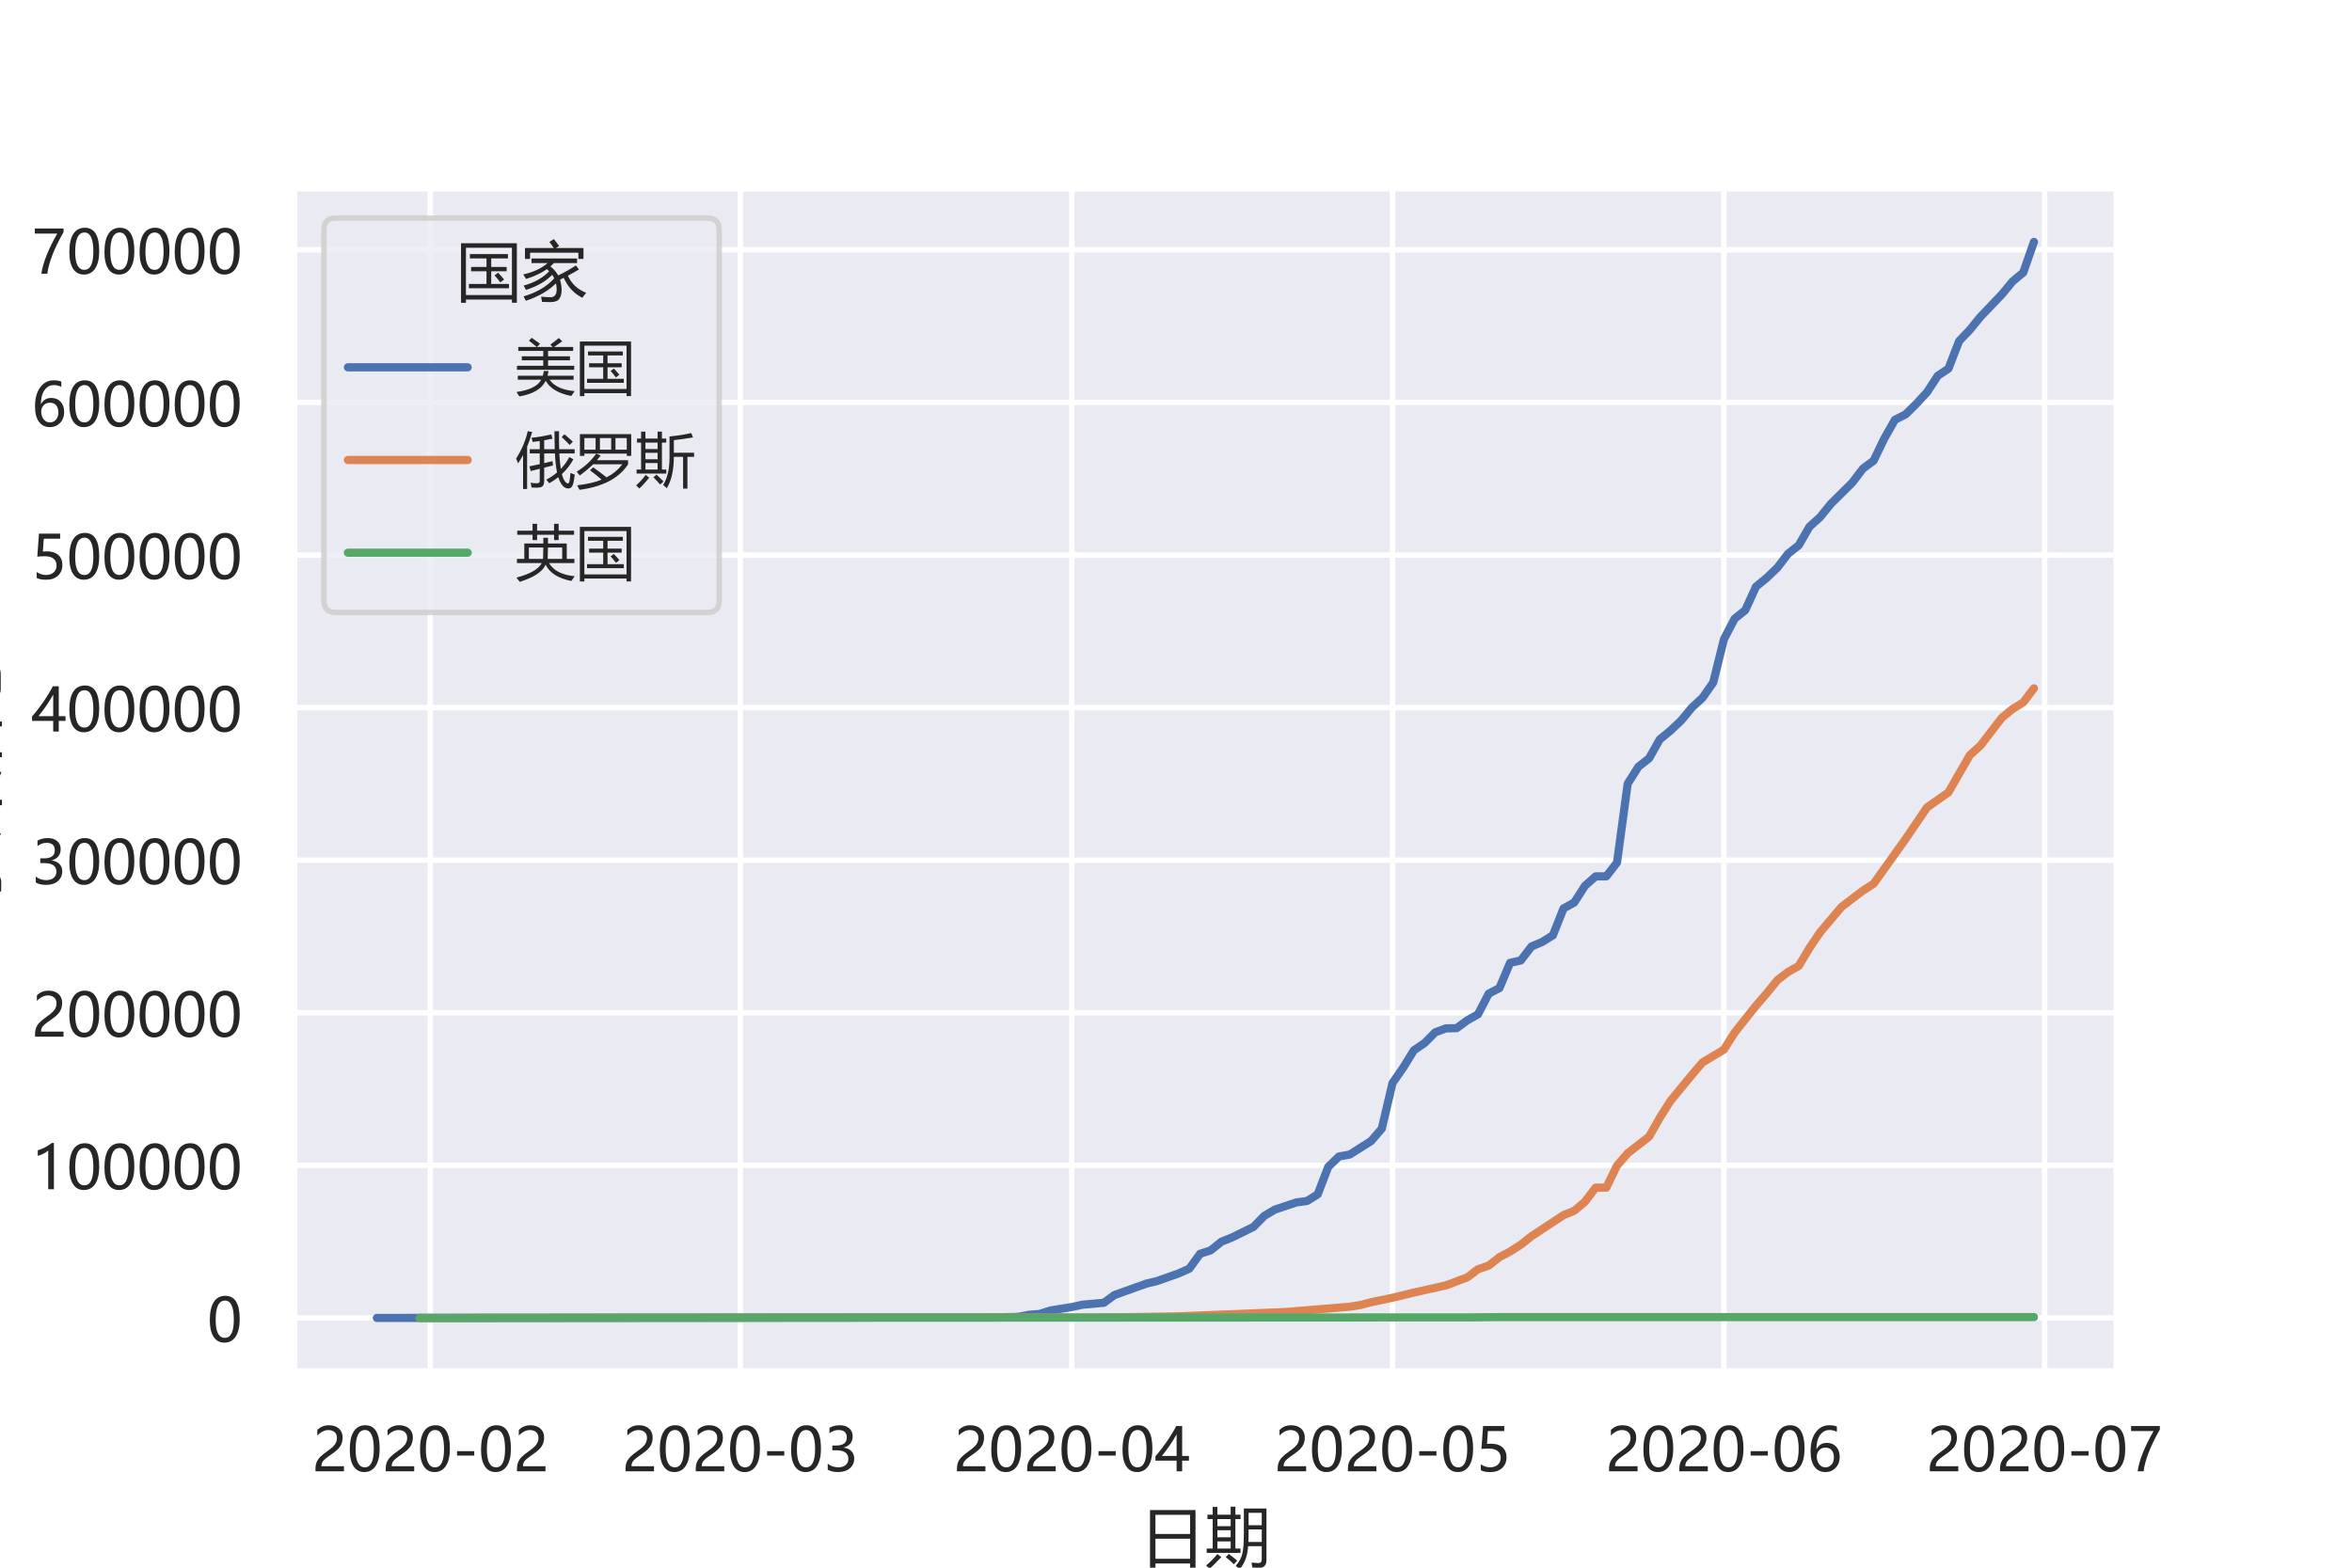 <?xml version="1.0" encoding="utf-8" standalone="no"?>
<!DOCTYPE svg PUBLIC "-//W3C//DTD SVG 1.1//EN"
  "http://www.w3.org/Graphics/SVG/1.1/DTD/svg11.dtd">
<!-- Created with matplotlib (https://matplotlib.org/) -->
<svg height="288pt" version="1.1" viewBox="0 0 432 288" width="432pt" xmlns="http://www.w3.org/2000/svg" xmlns:xlink="http://www.w3.org/1999/xlink">
 <defs>
  <style type="text/css">*{stroke-linecap:butt;stroke-linejoin:round;}</style>
 </defs>
 <g id="figure_1">
  <g id="patch_1">
   <path d="M 0 288 
L 432 288 
L 432 0 
L 0 0 
z
" style="fill:#ffffff;"/>
  </g>
  <g id="axes_1">
   <g id="patch_2">
    <path d="M 54 252 
L 388.8 252 
L 388.8 34.56 
L 54 34.56 
z
" style="fill:#eaeaf2;"/>
   </g>
   <g id="matplotlib.axis_1">
    <g id="xtick_1">
     <g id="line2d_1">
      <path clip-path="url(#pee288d1c3b)" d="M 79.036 252 
L 79.036 34.56 
" style="fill:none;stroke:#ffffff;stroke-linecap:round;"/>
     </g>
     <g id="text_1">
      <!-- 2020-02 -->
      <g style="fill:#262626;" transform="translate(57.305 270.293)scale(0.11 -0.11)">
       <defs>
        <path d="M 41.656 55.812 
Q 41.656 61.922 37.797 65.406 
Q 33.938 68.891 27.297 68.891 
Q 22.609 68.891 17.812 66.5 
Q 13.031 64.109 8.891 59.672 
L 8.891 68.953 
Q 12.594 72.797 17.297 74.844 
Q 22.016 76.906 28.375 76.906 
Q 38.625 76.906 44.875 71.406 
Q 51.125 65.922 51.125 56.547 
Q 51.125 48.188 47.281 42.078 
Q 43.453 35.984 34.188 29.594 
Q 24.703 23.047 21.5 20.219 
Q 18.312 17.391 17.031 14.797 
Q 15.766 12.203 15.766 8.5 
L 53.375 8.5 
L 53.375 0 
L 5.812 0 
L 5.812 3.766 
Q 5.812 10.297 7.594 14.859 
Q 9.375 19.438 13.469 23.75 
Q 17.578 28.078 26.266 34.125 
Q 35.156 40.375 38.406 45.094 
Q 41.656 49.812 41.656 55.812 
z
" id="MicrosoftYaHei-50"/>
        <path d="M 4.438 36.328 
Q 4.438 56.344 11.078 66.625 
Q 17.719 76.906 30.328 76.906 
Q 54.344 76.906 54.344 38.141 
Q 54.344 19 47.578 8.859 
Q 40.828 -1.266 28.609 -1.266 
Q 17.094 -1.266 10.766 8.344 
Q 4.438 17.969 4.438 36.328 
z
M 14.203 36.766 
Q 14.203 6.641 29.5 6.641 
Q 44.531 6.641 44.531 37.25 
Q 44.531 68.953 29.781 68.953 
Q 14.203 68.953 14.203 36.766 
z
" id="MicrosoftYaHei-48"/>
        <path d="M 36.375 26.266 
L 7.625 26.266 
L 7.625 33.641 
L 36.375 33.641 
z
" id="MicrosoftYaHei-45"/>
       </defs>
       <use xlink:href="#MicrosoftYaHei-50"/>
       <use x="58.643" xlink:href="#MicrosoftYaHei-48"/>
       <use x="117.285" xlink:href="#MicrosoftYaHei-50"/>
       <use x="175.928" xlink:href="#MicrosoftYaHei-48"/>
       <use x="234.57" xlink:href="#MicrosoftYaHei-45"/>
       <use x="277.832" xlink:href="#MicrosoftYaHei-48"/>
       <use x="336.475" xlink:href="#MicrosoftYaHei-50"/>
      </g>
     </g>
    </g>
    <g id="xtick_2">
     <g id="line2d_2">
      <path clip-path="url(#pee288d1c3b)" d="M 135.982 252 
L 135.982 34.56 
" style="fill:none;stroke:#ffffff;stroke-linecap:round;"/>
     </g>
     <g id="text_2">
      <!-- 2020-03 -->
      <g style="fill:#262626;" transform="translate(114.251 270.293)scale(0.11 -0.11)">
       <defs>
        <path d="M 6.984 12.641 
Q 14.75 6.641 24.516 6.641 
Q 32.328 6.641 36.891 10.469 
Q 41.453 14.312 41.453 20.75 
Q 41.453 35.109 20.906 35.109 
L 14.594 35.109 
L 14.594 43.016 
L 20.609 43.016 
Q 38.812 43.016 38.812 56.5 
Q 38.812 68.953 24.906 68.953 
Q 16.938 68.953 9.906 63.578 
L 9.906 72.609 
Q 17.328 76.906 27.25 76.906 
Q 36.922 76.906 42.781 71.844 
Q 48.641 66.797 48.641 58.734 
Q 48.641 43.891 33.5 39.656 
L 33.5 39.453 
Q 41.703 38.578 46.453 33.672 
Q 51.219 28.766 51.219 21.438 
Q 51.219 11.234 43.875 4.984 
Q 36.531 -1.266 24.312 -1.266 
Q 13.578 -1.266 6.984 2.734 
z
" id="MicrosoftYaHei-51"/>
       </defs>
       <use xlink:href="#MicrosoftYaHei-50"/>
       <use x="58.643" xlink:href="#MicrosoftYaHei-48"/>
       <use x="117.285" xlink:href="#MicrosoftYaHei-50"/>
       <use x="175.928" xlink:href="#MicrosoftYaHei-48"/>
       <use x="234.57" xlink:href="#MicrosoftYaHei-45"/>
       <use x="277.832" xlink:href="#MicrosoftYaHei-48"/>
       <use x="336.475" xlink:href="#MicrosoftYaHei-51"/>
      </g>
     </g>
    </g>
    <g id="xtick_3">
     <g id="line2d_3">
      <path clip-path="url(#pee288d1c3b)" d="M 196.855 252 
L 196.855 34.56 
" style="fill:none;stroke:#ffffff;stroke-linecap:round;"/>
     </g>
     <g id="text_3">
      <!-- 2020-04 -->
      <g style="fill:#262626;" transform="translate(175.124 270.293)scale(0.11 -0.11)">
       <defs>
        <path d="M 45.406 75.641 
L 45.406 25.688 
L 56.734 25.688 
L 56.734 17.781 
L 45.406 17.781 
L 45.406 0 
L 36.141 0 
L 36.141 17.781 
L 0.828 17.781 
L 0.828 25.25 
Q 10.25 35.844 19.766 49.656 
Q 29.297 63.484 35.5 75.641 
z
M 11.578 25.688 
L 36.141 25.688 
L 36.141 61.719 
Q 31.062 52.594 25.25 44.016 
Q 19.438 35.453 11.578 25.688 
z
" id="MicrosoftYaHei-52"/>
       </defs>
       <use xlink:href="#MicrosoftYaHei-50"/>
       <use x="58.643" xlink:href="#MicrosoftYaHei-48"/>
       <use x="117.285" xlink:href="#MicrosoftYaHei-50"/>
       <use x="175.928" xlink:href="#MicrosoftYaHei-48"/>
       <use x="234.57" xlink:href="#MicrosoftYaHei-45"/>
       <use x="277.832" xlink:href="#MicrosoftYaHei-48"/>
       <use x="336.475" xlink:href="#MicrosoftYaHei-52"/>
      </g>
     </g>
    </g>
    <g id="xtick_4">
     <g id="line2d_4">
      <path clip-path="url(#pee288d1c3b)" d="M 255.764 252 
L 255.764 34.56 
" style="fill:none;stroke:#ffffff;stroke-linecap:round;"/>
     </g>
     <g id="text_4">
      <!-- 2020-05 -->
      <g style="fill:#262626;" transform="translate(234.033 270.293)scale(0.11 -0.11)">
       <defs>
        <path d="M 51.469 23.344 
Q 51.469 12.25 44.109 5.469 
Q 36.766 -1.312 24.359 -1.312 
Q 13.719 -1.312 8.5 1.859 
L 8.5 11.625 
Q 16.156 6.641 24.125 6.641 
Q 32.031 6.641 36.891 11 
Q 41.75 15.375 41.75 22.609 
Q 41.75 29.828 36.688 33.859 
Q 31.641 37.891 22.406 37.891 
Q 15.281 37.891 9.578 37.25 
L 12.359 75.641 
L 47.703 75.641 
L 47.703 67.234 
L 20.406 67.234 
L 18.844 45.797 
L 25.734 46.094 
Q 37.75 46.094 44.609 40.109 
Q 51.469 34.125 51.469 23.344 
z
" id="MicrosoftYaHei-53"/>
       </defs>
       <use xlink:href="#MicrosoftYaHei-50"/>
       <use x="58.643" xlink:href="#MicrosoftYaHei-48"/>
       <use x="117.285" xlink:href="#MicrosoftYaHei-50"/>
       <use x="175.928" xlink:href="#MicrosoftYaHei-48"/>
       <use x="234.57" xlink:href="#MicrosoftYaHei-45"/>
       <use x="277.832" xlink:href="#MicrosoftYaHei-48"/>
       <use x="336.475" xlink:href="#MicrosoftYaHei-53"/>
      </g>
     </g>
    </g>
    <g id="xtick_5">
     <g id="line2d_5">
      <path clip-path="url(#pee288d1c3b)" d="M 316.636 252 
L 316.636 34.56 
" style="fill:none;stroke:#ffffff;stroke-linecap:round;"/>
     </g>
     <g id="text_5">
      <!-- 2020-06 -->
      <g style="fill:#262626;" transform="translate(294.905 270.293)scale(0.11 -0.11)">
       <defs>
        <path d="M 49.703 65.922 
Q 43.797 68.953 37.359 68.953 
Q 27.547 68.953 21.578 60.406 
Q 15.625 51.859 15.531 37.062 
L 15.766 37.062 
Q 21.141 47.469 32.906 47.469 
Q 42.719 47.469 48.578 41.062 
Q 54.438 34.672 54.438 24.078 
Q 54.438 12.984 47.672 5.859 
Q 40.922 -1.266 30.422 -1.266 
Q 18.891 -1.266 12.328 7.734 
Q 5.766 16.75 5.766 33.297 
Q 5.766 53.328 14.375 65.109 
Q 23 76.906 37.062 76.906 
Q 45.125 76.906 49.703 74.703 
z
M 16.109 24.75 
Q 16.109 17.281 20.094 11.953 
Q 24.078 6.641 30.672 6.641 
Q 36.922 6.641 40.828 11.234 
Q 44.734 15.828 44.734 23.047 
Q 44.734 30.859 41.047 35.203 
Q 37.359 39.547 30.562 39.547 
Q 24.125 39.547 20.109 35.156 
Q 16.109 30.766 16.109 24.75 
z
" id="MicrosoftYaHei-54"/>
       </defs>
       <use xlink:href="#MicrosoftYaHei-50"/>
       <use x="58.643" xlink:href="#MicrosoftYaHei-48"/>
       <use x="117.285" xlink:href="#MicrosoftYaHei-50"/>
       <use x="175.928" xlink:href="#MicrosoftYaHei-48"/>
       <use x="234.57" xlink:href="#MicrosoftYaHei-45"/>
       <use x="277.832" xlink:href="#MicrosoftYaHei-48"/>
       <use x="336.475" xlink:href="#MicrosoftYaHei-54"/>
      </g>
     </g>
    </g>
    <g id="xtick_6">
     <g id="line2d_6">
      <path clip-path="url(#pee288d1c3b)" d="M 375.545 252 
L 375.545 34.56 
" style="fill:none;stroke:#ffffff;stroke-linecap:round;"/>
     </g>
     <g id="text_6">
      <!-- 2020-07 -->
      <g style="fill:#262626;" transform="translate(353.814 270.293)scale(0.11 -0.11)">
       <defs>
        <path d="M 53.469 69.734 
Q 41.547 48.922 34.734 31.219 
Q 27.938 13.531 26.312 0 
L 16.359 0 
Q 18.172 13.328 24.906 30.422 
Q 31.641 47.516 42.922 67.188 
L 5.422 67.188 
L 5.422 75.641 
L 53.469 75.641 
z
" id="MicrosoftYaHei-55"/>
       </defs>
       <use xlink:href="#MicrosoftYaHei-50"/>
       <use x="58.643" xlink:href="#MicrosoftYaHei-48"/>
       <use x="117.285" xlink:href="#MicrosoftYaHei-50"/>
       <use x="175.928" xlink:href="#MicrosoftYaHei-48"/>
       <use x="234.57" xlink:href="#MicrosoftYaHei-45"/>
       <use x="277.832" xlink:href="#MicrosoftYaHei-48"/>
       <use x="336.475" xlink:href="#MicrosoftYaHei-55"/>
      </g>
     </g>
    </g>
    <g id="text_7">
     <!-- 日期 -->
     <g style="fill:#262626;" transform="translate(209.4 286.62)scale(0.12 -0.12)">
      <defs>
       <path d="M 15.234 76.703 
L 84.859 76.703 
L 84.859 -11.969 
L 76.562 -11.969 
L 76.562 -5.031 
L 23.531 -5.031 
L 23.531 -11.969 
L 15.234 -11.969 
z
M 23.531 32.859 
L 23.531 2.094 
L 76.562 2.094 
L 76.562 32.859 
z
M 23.531 69.391 
L 23.531 40.188 
L 76.562 40.188 
L 76.562 69.391 
z
" id="MicrosoftYaHei-26085"/>
       <path d="M 58.891 79.156 
L 93.453 79.156 
L 93.453 -0.047 
Q 93.453 -11.578 82.516 -11.578 
Q 77.047 -11.578 71.781 -11.281 
Q 71.391 -8.062 70.609 -3.766 
Q 77.734 -4.438 80.859 -4.438 
Q 86.234 -4.438 86.234 0.922 
L 86.234 21.438 
L 65.328 21.438 
Q 64.266 0.047 52.344 -14.109 
Q 49.703 -11.375 46.484 -8.641 
Q 54.391 0.438 56.547 10.203 
Q 58.891 19.578 58.891 42.828 
z
M 1.953 17.828 
L 11.141 17.828 
L 11.141 62.938 
L 3.125 62.938 
L 3.125 69.578 
L 11.141 69.578 
L 11.141 81.5 
L 18.359 81.5 
L 18.359 69.578 
L 38.672 69.578 
L 38.672 81.891 
L 45.906 81.891 
L 45.906 69.578 
L 53.812 69.578 
L 53.812 62.938 
L 45.906 62.938 
L 45.906 17.828 
L 53.719 17.828 
L 53.719 11.188 
L 1.953 11.188 
z
M 65.766 27.875 
L 86.234 27.875 
L 86.234 47.016 
L 66.109 47.016 
Q 66.219 34.422 65.766 27.875 
z
M 86.234 72.516 
L 66.109 72.516 
L 66.109 53.469 
L 86.234 53.469 
z
M 18.359 17.828 
L 38.672 17.828 
L 38.672 28.766 
L 18.359 28.766 
z
M 18.359 35.016 
L 38.672 35.016 
L 38.672 45.844 
L 18.359 45.844 
z
M 18.359 52.094 
L 38.672 52.094 
L 38.672 62.938 
L 18.359 62.938 
z
M 18.359 9.328 
L 24.312 4.641 
Q 14.453 -6 6.344 -13.234 
Q 4.297 -10.891 1.172 -8.062 
Q 10.453 -0.141 18.359 9.328 
z
M 31.156 4.734 
L 35.844 9.516 
Q 42.672 4.438 48.734 -0.734 
L 43.562 -6.297 
Q 38.094 -0.828 31.156 4.734 
z
" id="MicrosoftYaHei-26399"/>
      </defs>
      <use xlink:href="#MicrosoftYaHei-26085"/>
      <use x="100" xlink:href="#MicrosoftYaHei-26399"/>
     </g>
    </g>
   </g>
   <g id="matplotlib.axis_2">
    <g id="ytick_1">
     <g id="line2d_7">
      <path clip-path="url(#pee288d1c3b)" d="M 54 242.116 
L 388.8 242.116 
" style="fill:none;stroke:#ffffff;stroke-linecap:round;"/>
     </g>
     <g id="text_8">
      <!-- 0 -->
      <g style="fill:#262626;" transform="translate(38.05 246.513)scale(0.11 -0.11)">
       <use xlink:href="#MicrosoftYaHei-48"/>
      </g>
     </g>
    </g>
    <g id="ytick_2">
     <g id="line2d_8">
      <path clip-path="url(#pee288d1c3b)" d="M 54 214.086 
L 388.8 214.086 
" style="fill:none;stroke:#ffffff;stroke-linecap:round;"/>
     </g>
     <g id="text_9">
      <!-- 100000 -->
      <g style="fill:#262626;" transform="translate(5.797 218.482)scale(0.11 -0.11)">
       <defs>
        <path d="M 27.828 0 
L 27.828 64.703 
Q 25.594 62.453 20.234 59.672 
Q 14.891 56.891 10.359 55.766 
L 10.359 65.141 
Q 16.359 66.797 23.188 70.438 
Q 30.031 74.078 33.688 77.297 
L 37.312 77.297 
L 37.312 0 
z
" id="MicrosoftYaHei-49"/>
       </defs>
       <use xlink:href="#MicrosoftYaHei-49"/>
       <use x="58.643" xlink:href="#MicrosoftYaHei-48"/>
       <use x="117.285" xlink:href="#MicrosoftYaHei-48"/>
       <use x="175.928" xlink:href="#MicrosoftYaHei-48"/>
       <use x="234.57" xlink:href="#MicrosoftYaHei-48"/>
       <use x="293.213" xlink:href="#MicrosoftYaHei-48"/>
      </g>
     </g>
    </g>
    <g id="ytick_3">
     <g id="line2d_9">
      <path clip-path="url(#pee288d1c3b)" d="M 54 186.055 
L 388.8 186.055 
" style="fill:none;stroke:#ffffff;stroke-linecap:round;"/>
     </g>
     <g id="text_10">
      <!-- 200000 -->
      <g style="fill:#262626;" transform="translate(5.797 190.452)scale(0.11 -0.11)">
       <use xlink:href="#MicrosoftYaHei-50"/>
       <use x="58.643" xlink:href="#MicrosoftYaHei-48"/>
       <use x="117.285" xlink:href="#MicrosoftYaHei-48"/>
       <use x="175.928" xlink:href="#MicrosoftYaHei-48"/>
       <use x="234.57" xlink:href="#MicrosoftYaHei-48"/>
       <use x="293.213" xlink:href="#MicrosoftYaHei-48"/>
      </g>
     </g>
    </g>
    <g id="ytick_4">
     <g id="line2d_10">
      <path clip-path="url(#pee288d1c3b)" d="M 54 158.025 
L 388.8 158.025 
" style="fill:none;stroke:#ffffff;stroke-linecap:round;"/>
     </g>
     <g id="text_11">
      <!-- 300000 -->
      <g style="fill:#262626;" transform="translate(5.797 162.421)scale(0.11 -0.11)">
       <use xlink:href="#MicrosoftYaHei-51"/>
       <use x="58.643" xlink:href="#MicrosoftYaHei-48"/>
       <use x="117.285" xlink:href="#MicrosoftYaHei-48"/>
       <use x="175.928" xlink:href="#MicrosoftYaHei-48"/>
       <use x="234.57" xlink:href="#MicrosoftYaHei-48"/>
       <use x="293.213" xlink:href="#MicrosoftYaHei-48"/>
      </g>
     </g>
    </g>
    <g id="ytick_5">
     <g id="line2d_11">
      <path clip-path="url(#pee288d1c3b)" d="M 54 129.994 
L 388.8 129.994 
" style="fill:none;stroke:#ffffff;stroke-linecap:round;"/>
     </g>
     <g id="text_12">
      <!-- 400000 -->
      <g style="fill:#262626;" transform="translate(5.797 134.39)scale(0.11 -0.11)">
       <use xlink:href="#MicrosoftYaHei-52"/>
       <use x="58.643" xlink:href="#MicrosoftYaHei-48"/>
       <use x="117.285" xlink:href="#MicrosoftYaHei-48"/>
       <use x="175.928" xlink:href="#MicrosoftYaHei-48"/>
       <use x="234.57" xlink:href="#MicrosoftYaHei-48"/>
       <use x="293.213" xlink:href="#MicrosoftYaHei-48"/>
      </g>
     </g>
    </g>
    <g id="ytick_6">
     <g id="line2d_12">
      <path clip-path="url(#pee288d1c3b)" d="M 54 101.963 
L 388.8 101.963 
" style="fill:none;stroke:#ffffff;stroke-linecap:round;"/>
     </g>
     <g id="text_13">
      <!-- 500000 -->
      <g style="fill:#262626;" transform="translate(5.797 106.36)scale(0.11 -0.11)">
       <use xlink:href="#MicrosoftYaHei-53"/>
       <use x="58.643" xlink:href="#MicrosoftYaHei-48"/>
       <use x="117.285" xlink:href="#MicrosoftYaHei-48"/>
       <use x="175.928" xlink:href="#MicrosoftYaHei-48"/>
       <use x="234.57" xlink:href="#MicrosoftYaHei-48"/>
       <use x="293.213" xlink:href="#MicrosoftYaHei-48"/>
      </g>
     </g>
    </g>
    <g id="ytick_7">
     <g id="line2d_13">
      <path clip-path="url(#pee288d1c3b)" d="M 54 73.933 
L 388.8 73.933 
" style="fill:none;stroke:#ffffff;stroke-linecap:round;"/>
     </g>
     <g id="text_14">
      <!-- 600000 -->
      <g style="fill:#262626;" transform="translate(5.797 78.329)scale(0.11 -0.11)">
       <use xlink:href="#MicrosoftYaHei-54"/>
       <use x="58.643" xlink:href="#MicrosoftYaHei-48"/>
       <use x="117.285" xlink:href="#MicrosoftYaHei-48"/>
       <use x="175.928" xlink:href="#MicrosoftYaHei-48"/>
       <use x="234.57" xlink:href="#MicrosoftYaHei-48"/>
       <use x="293.213" xlink:href="#MicrosoftYaHei-48"/>
      </g>
     </g>
    </g>
    <g id="ytick_8">
     <g id="line2d_14">
      <path clip-path="url(#pee288d1c3b)" d="M 54 45.902 
L 388.8 45.902 
" style="fill:none;stroke:#ffffff;stroke-linecap:round;"/>
     </g>
     <g id="text_15">
      <!-- 700000 -->
      <g style="fill:#262626;" transform="translate(5.797 50.299)scale(0.11 -0.11)">
       <use xlink:href="#MicrosoftYaHei-55"/>
       <use x="58.643" xlink:href="#MicrosoftYaHei-48"/>
       <use x="117.285" xlink:href="#MicrosoftYaHei-48"/>
       <use x="175.928" xlink:href="#MicrosoftYaHei-48"/>
       <use x="234.57" xlink:href="#MicrosoftYaHei-48"/>
       <use x="293.213" xlink:href="#MicrosoftYaHei-48"/>
      </g>
     </g>
    </g>
    <g id="text_16">
     <!-- 累计治愈 -->
     <g style="fill:#262626;" transform="translate(-1.186 167.28)rotate(-90)scale(0.12 -0.12)">
      <defs>
       <path d="M 71.094 31.109 
Q 84.766 19.969 92.875 12.062 
L 87.5 6.594 
Q 83.688 10.547 79.641 14.406 
Q 67.719 13.922 55.562 13.375 
L 55.562 0.344 
Q 55.562 -11.766 43.359 -11.766 
Q 37.109 -11.766 29.391 -11.672 
Q 28.812 -7.766 27.938 -3.562 
Q 35.453 -4.25 41.406 -4.25 
Q 47.953 -4.25 47.953 2.875 
L 47.953 13.031 
Q 34.859 12.406 21.484 11.766 
Q 17.188 11.578 13.188 10.984 
L 10.547 18.406 
Q 16.5 19.094 23.922 21.922 
Q 33.938 25.781 45.562 31 
Q 33.406 30.609 23.922 30.031 
Q 19.234 29.734 16.891 29.438 
L 14.359 35.891 
Q 19.234 36.859 24.219 39.109 
Q 30.766 42.047 37.156 45.453 
L 18.844 45.453 
L 18.844 42.625 
L 11.422 42.625 
L 11.422 79.734 
L 88.672 79.734 
L 88.672 42.625 
L 81.25 42.625 
L 81.25 45.453 
L 48.828 45.453 
Q 38.031 39.984 27.547 35.5 
Q 40.328 35.844 57.328 36.469 
Q 64.062 39.656 71.297 43.312 
L 76.375 38.031 
Q 53.031 27 28.516 17.922 
Q 53.172 19 73.188 20.266 
Q 69.625 23.438 65.922 26.516 
z
M 53.609 51.125 
L 81.25 51.125 
L 81.25 60.016 
L 53.609 60.016 
z
M 18.844 51.125 
L 46.391 51.125 
L 46.391 60.016 
L 18.844 60.016 
z
M 81.25 74.078 
L 53.609 74.078 
L 53.609 65.281 
L 81.25 65.281 
z
M 18.844 65.281 
L 46.391 65.281 
L 46.391 74.078 
L 18.844 74.078 
z
M 29.594 8.938 
L 33.984 2.875 
Q 19.734 -4.25 5.953 -9.625 
Q 4.5 -6.594 2.547 -3.078 
Q 17.094 2.594 29.594 8.938 
z
M 69.234 8.547 
Q 83.797 3.656 97.172 -2.297 
L 94.141 -8.938 
Q 81.062 -2.984 65.922 2.094 
z
" id="MicrosoftYaHei-32047"/>
       <path d="M 32.812 49.266 
L 61.234 49.266 
L 61.234 82.859 
L 69.625 82.859 
L 69.625 49.266 
L 98.25 49.266 
L 98.25 42.234 
L 69.625 42.234 
L 69.625 -12.844 
L 61.234 -12.844 
L 61.234 42.234 
L 32.812 42.234 
z
M 41.797 14.109 
Q 42.094 9.031 42.484 5.609 
Q 26.859 -4.156 16.703 -11.375 
L 12.016 -4.734 
Q 15.438 -1.812 15.438 4.156 
L 15.438 42.828 
L 1.562 42.828 
L 1.562 49.859 
L 23.25 49.859 
L 23.25 2.391 
Q 31.734 7.562 41.797 14.109 
z
M 11.531 81.594 
Q 22.172 70.656 26.953 65.375 
L 20.125 59.625 
Q 13.969 67.719 5.562 76.422 
z
" id="MicrosoftYaHei-35745"/>
       <path d="M 34.859 30.219 
L 89.359 30.219 
L 89.359 -12.844 
L 81.938 -12.844 
L 81.938 -6.297 
L 42.281 -6.297 
L 42.281 -12.844 
L 34.859 -12.844 
z
M 78.422 70.062 
Q 89.547 55.031 98.828 39.594 
L 91.797 35.297 
Q 89.156 39.891 86.531 44.344 
Q 57.719 43.109 40.531 41.656 
Q 36.625 41.266 32.516 40.094 
L 28.609 47.703 
Q 32.625 49.172 35.75 52.688 
Q 45.797 64.703 54.984 83.344 
L 62.797 80.125 
Q 52.938 63.422 42.391 49.266 
Q 60.203 49.859 82.516 50.922 
Q 77.438 58.984 72.266 66.359 
z
M 81.938 23.391 
L 42.281 23.391 
L 42.281 0.531 
L 81.938 0.531 
z
M 15.828 29.734 
Q 19.734 27.875 23.828 26.312 
Q 16.703 4.344 11.922 -11.969 
L 3.609 -8.844 
Q 10.25 7.953 15.828 29.734 
z
M 10.359 81.391 
Q 20.906 74.172 28.422 68.109 
Q 25.297 64.5 22.953 61.766 
Q 15.531 68.406 5.562 75.828 
z
M 6.344 56.984 
Q 15.328 51.031 23.828 44.484 
Q 22.359 43.016 18.562 38.031 
Q 8.797 46.141 1.562 51.422 
z
" id="MicrosoftYaHei-27835"/>
       <path d="M 19.234 16.547 
L 12.5 16.547 
L 12.5 55.328 
L 50 55.328 
L 50 26.219 
Q 50 16.156 40.234 16.156 
Q 37.016 16.156 31.344 16.359 
Q 30.766 19.672 29.984 23.094 
Q 35.359 22.516 39.156 22.516 
Q 43.266 22.516 43.266 26.906 
L 43.266 28.172 
L 19.234 28.172 
z
M 56.734 83.062 
L 55.078 81.688 
Q 71.297 68.703 98.641 62.359 
Q 96.578 59.812 93.844 55.609 
Q 79 60.203 67.969 65.766 
L 67.969 61.188 
L 31.938 61.188 
L 31.938 66.359 
Q 20.609 60.688 5.859 55.219 
Q 3.812 58.453 1.375 61.188 
Q 29.688 69.969 46.969 83.062 
z
M 27.25 12.547 
L 34.469 12.547 
L 34.469 0.922 
Q 34.469 -4.734 40.047 -4.734 
L 60.938 -4.734 
Q 67.969 -4.734 69.141 0.828 
Q 69.922 4.641 70.609 10.203 
Q 74.125 8.844 77.938 7.672 
Q 76.953 1.906 75.781 -2.391 
Q 73.531 -10.984 62.203 -10.984 
L 39.156 -10.984 
Q 27.25 -10.984 27.25 0.047 
z
M 78.422 55.609 
L 85.359 55.609 
L 85.359 26.703 
Q 85.359 15.969 75.297 15.969 
Q 71.781 15.969 65.141 16.156 
Q 64.453 20.062 63.375 23.688 
Q 69.344 23 73.922 23 
Q 78.422 23 78.422 27.984 
z
M 50.203 77.484 
Q 41.703 71.234 32.328 66.656 
L 66.406 66.656 
Q 56.938 71.625 50.203 77.484 
z
M 60.547 52.984 
L 67.281 52.984 
L 67.281 28.656 
L 60.547 28.656 
z
M 12.703 12.25 
L 19.344 9.812 
Q 14.938 -0.344 9.188 -8.844 
Q 6.25 -7.078 2.734 -5.422 
Q 8.891 2.781 12.703 12.25 
z
M 79.891 9.031 
L 85.25 12.844 
Q 92.188 5.219 98.047 -2.391 
L 92 -6.688 
Q 87.016 0.531 79.891 9.031 
z
M 19.234 33.453 
L 43.266 33.453 
L 43.266 39.016 
L 19.234 39.016 
z
M 43.266 49.859 
L 19.234 49.859 
L 19.234 44.281 
L 43.266 44.281 
z
M 43.75 11.469 
L 48.25 15.672 
Q 55.172 10.594 61.234 5.328 
L 56.25 0.344 
Q 50.297 6 43.75 11.469 
z
" id="MicrosoftYaHei-24840"/>
      </defs>
      <use xlink:href="#MicrosoftYaHei-32047"/>
      <use x="100" xlink:href="#MicrosoftYaHei-35745"/>
      <use x="200" xlink:href="#MicrosoftYaHei-27835"/>
      <use x="300" xlink:href="#MicrosoftYaHei-24840"/>
     </g>
    </g>
   </g>
   <g id="line2d_15">
    <path clip-path="url(#pee288d1c3b)" d="M 69.218 242.116 
L 183.109 242.017 
L 187.036 241.917 
L 189 241.536 
L 190.964 241.384 
L 192.927 240.753 
L 196.855 240.116 
L 198.818 239.686 
L 202.745 239.336 
L 204.709 237.906 
L 210.6 235.799 
L 212.564 235.329 
L 216.491 233.934 
L 218.455 233.059 
L 220.418 230.338 
L 222.382 229.693 
L 224.345 228.111 
L 226.309 227.324 
L 230.236 225.39 
L 232.2 223.377 
L 234.164 222.212 
L 238.091 220.902 
L 240.055 220.64 
L 242.018 219.429 
L 243.982 214.332 
L 245.945 212.454 
L 247.909 212.104 
L 251.836 209.619 
L 253.8 207.34 
L 255.764 198.964 
L 257.727 196.142 
L 259.691 192.956 
L 261.655 191.619 
L 263.618 189.649 
L 265.582 188.917 
L 267.545 188.883 
L 269.509 187.447 
L 271.473 186.337 
L 273.436 182.542 
L 275.4 181.523 
L 277.364 176.88 
L 279.327 176.444 
L 281.291 173.881 
L 283.255 173.045 
L 285.218 171.83 
L 287.182 166.889 
L 289.145 165.799 
L 291.109 162.74 
L 293.073 160.998 
L 295.036 160.998 
L 297 158.468 
L 298.964 143.971 
L 300.927 140.859 
L 302.891 139.318 
L 304.855 135.836 
L 306.818 134.226 
L 308.782 132.374 
L 310.745 129.996 
L 312.709 128.187 
L 314.673 125.38 
L 316.636 117.448 
L 318.6 113.671 
L 320.564 112.091 
L 322.527 107.777 
L 324.491 106.167 
L 326.455 104.288 
L 328.418 101.725 
L 330.382 100.179 
L 332.345 96.771 
L 334.309 94.996 
L 336.273 92.572 
L 340.2 88.681 
L 342.164 86.096 
L 344.127 84.636 
L 346.091 80.566 
L 348.055 77.116 
L 350.018 76.122 
L 351.982 74.181 
L 353.945 72.05 
L 355.909 69.039 
L 357.873 67.729 
L 359.836 62.665 
L 361.8 60.605 
L 363.764 58.19 
L 367.691 54.084 
L 369.655 51.702 
L 371.618 50.061 
L 373.582 44.444 
L 373.582 44.444 
" style="fill:none;stroke:#4c72b0;stroke-linecap:round;stroke-width:1.5;"/>
   </g>
   <g id="line2d_16">
    <path clip-path="url(#pee288d1c3b)" d="M 77.073 242.116 
L 204.709 242.017 
L 216.491 241.823 
L 236.127 241.031 
L 247.909 240.057 
L 249.873 239.746 
L 251.836 239.233 
L 255.764 238.411 
L 259.691 237.452 
L 265.582 236.138 
L 269.509 234.658 
L 271.473 233.17 
L 273.436 232.5 
L 275.4 230.96 
L 277.364 229.92 
L 279.327 228.661 
L 281.291 227.112 
L 287.182 223.231 
L 289.145 222.436 
L 291.109 220.777 
L 293.073 218.18 
L 295.036 218.18 
L 297 214.135 
L 298.964 211.861 
L 302.891 208.817 
L 304.855 205.36 
L 306.818 202.255 
L 310.745 197.476 
L 312.709 195.174 
L 316.636 192.817 
L 318.6 189.703 
L 322.527 184.759 
L 324.491 182.501 
L 326.455 180.06 
L 328.418 178.562 
L 330.382 177.453 
L 332.345 174.171 
L 334.309 171.26 
L 338.236 166.61 
L 342.164 163.617 
L 344.127 162.358 
L 350.018 154.111 
L 353.945 148.328 
L 357.873 145.574 
L 361.8 138.733 
L 363.764 136.956 
L 367.691 131.857 
L 369.655 130.25 
L 371.618 129.032 
L 373.582 126.448 
L 373.582 126.448 
" style="fill:none;stroke:#dd8452;stroke-linecap:round;stroke-width:1.5;"/>
   </g>
   <g id="line2d_17">
    <path clip-path="url(#pee288d1c3b)" d="M 77.073 242.116 
L 269.509 242.02 
L 275.4 241.965 
L 373.582 241.965 
L 373.582 241.965 
" style="fill:none;stroke:#55a868;stroke-linecap:round;stroke-width:1.5;"/>
   </g>
   <g id="line2d_18"/>
   <g id="line2d_19"/>
   <g id="line2d_20"/>
   <g id="patch_3">
    <path d="M 54 252 
L 54 34.56 
" style="fill:none;stroke:#ffffff;stroke-linecap:square;stroke-linejoin:miter;stroke-width:1.25;"/>
   </g>
   <g id="patch_4">
    <path d="M 388.8 252 
L 388.8 34.56 
" style="fill:none;stroke:#ffffff;stroke-linecap:square;stroke-linejoin:miter;stroke-width:1.25;"/>
   </g>
   <g id="patch_5">
    <path d="M 54 252 
L 388.8 252 
" style="fill:none;stroke:#ffffff;stroke-linecap:square;stroke-linejoin:miter;stroke-width:1.25;"/>
   </g>
   <g id="patch_6">
    <path d="M 54 34.56 
L 388.8 34.56 
" style="fill:none;stroke:#ffffff;stroke-linecap:square;stroke-linejoin:miter;stroke-width:1.25;"/>
   </g>
   <g id="legend_1">
    <g id="patch_7">
     <path d="M 61.7 112.519 
L 129.9 112.519 
Q 132.1 112.519 132.1 110.319 
L 132.1 42.26 
Q 132.1 40.06 129.9 40.06 
L 61.7 40.06 
Q 59.5 40.06 59.5 42.26 
L 59.5 110.319 
Q 59.5 112.519 61.7 112.519 
z
" style="fill:#eaeaf2;opacity:0.8;stroke:#cccccc;stroke-linejoin:miter;"/>
    </g>
    <g id="text_17">
     <!-- 国家 -->
     <g style="fill:#262626;" transform="translate(83.8 54.053)scale(0.12 -0.12)">
      <defs>
       <path d="M 7.328 78.078 
L 92.781 78.078 
L 92.781 -13.031 
L 85.25 -13.031 
L 85.25 -8.156 
L 14.844 -8.156 
L 14.844 -13.141 
L 7.328 -13.141 
z
M 85.25 71.141 
L 14.844 71.141 
L 14.844 -1.219 
L 85.25 -1.219 
z
M 19.344 15.766 
L 46.297 15.766 
L 46.297 35.109 
L 22.75 35.109 
L 22.75 41.75 
L 46.297 41.75 
L 46.297 54.828 
L 20.906 54.828 
L 20.906 61.469 
L 79.109 61.469 
L 79.109 54.828 
L 53.516 54.828 
L 53.516 41.75 
L 77.156 41.75 
L 77.156 35.109 
L 53.516 35.109 
L 53.516 15.766 
L 80.672 15.766 
L 80.672 9.125 
L 19.344 9.125 
z
M 58.594 28.859 
L 64.062 32.953 
Q 69.438 27.391 73.25 22.516 
L 67.484 18.109 
Q 62.797 24.469 58.594 28.859 
z
" id="MicrosoftYaHei-22269"/>
       <path d="M 3.031 -3.266 
Q 32.516 5.172 50 24.312 
Q 48.641 27.156 46.828 29.734 
Q 32.281 14.703 6.641 6.594 
Q 5.172 9.906 3.125 13.234 
Q 28.266 20.172 42.234 35.25 
Q 40.625 36.859 38.719 38.422 
Q 25.781 29.25 6.938 23.391 
Q 5.078 26.609 2.547 30.328 
Q 25.828 35.5 39.844 47.703 
L 15.234 47.703 
L 15.234 54.734 
L 84.969 54.734 
L 84.969 47.703 
L 49.516 47.703 
Q 47.016 45.062 44.141 42.625 
Q 51.812 36.422 56.062 28.766 
Q 71.344 36.234 83.203 44.094 
L 87.797 37.844 
Q 79.828 33.062 70.844 28.375 
Q 79.5 9.625 98.922 2.203 
Q 95.703 -1.516 92.875 -5.422 
Q 73.781 4.344 64.547 25.141 
Q 61.766 23.781 58.891 22.359 
Q 64.453 1.609 57.125 -7.859 
Q 53.609 -12.062 43.656 -12.062 
Q 39.75 -12.062 31.344 -11.766 
Q 30.766 -7.953 29.891 -3.656 
Q 37.5 -4.547 43.453 -4.547 
Q 54 -5.125 53.719 8.156 
Q 53.562 12.547 52.641 16.609 
Q 35.359 -0.438 6.547 -10.016 
Q 5.078 -6.781 3.031 -3.266 
z
M 5.172 70.75 
L 49.312 70.75 
Q 46.438 75.094 42.578 80.031 
L 49.422 84.422 
Q 53.812 79.047 57.422 73.781 
L 52.438 70.75 
L 94.734 70.75 
L 94.734 54.047 
L 86.922 54.047 
L 86.922 63.531 
L 12.984 63.531 
L 12.984 54.047 
L 5.172 54.047 
z
" id="MicrosoftYaHei-23478"/>
      </defs>
      <use xlink:href="#MicrosoftYaHei-22269"/>
      <use x="100" xlink:href="#MicrosoftYaHei-23478"/>
     </g>
    </g>
    <g id="line2d_21">
     <path d="M 63.9 67.479 
L 85.9 67.479 
" style="fill:none;stroke:#4c72b0;stroke-linecap:round;stroke-width:1.5;"/>
    </g>
    <g id="line2d_22"/>
    <g id="text_18">
     <!-- 美国 -->
     <g style="fill:#262626;" transform="translate(94.7 71.329)scale(0.11 -0.11)">
      <defs>
       <path d="M 2.344 37.547 
L 46.188 37.547 
L 46.188 46.734 
L 10.359 46.734 
L 10.359 53.375 
L 46.188 53.375 
L 46.188 62.359 
L 4.5 62.359 
L 4.5 69 
L 35.297 69 
Q 30.281 73.344 22.266 79.438 
L 26.766 84.328 
Q 35.25 78.562 40.922 74.266 
L 35.75 69 
L 61.719 69 
L 58.109 73.094 
Q 65.828 78.469 72.078 83.938 
L 77.828 78.469 
Q 71.578 73.781 64.312 69 
L 96.094 69 
L 96.094 62.359 
L 54.203 62.359 
L 54.203 53.375 
L 90.828 53.375 
L 90.828 46.734 
L 54.203 46.734 
L 54.203 37.547 
L 97.859 37.547 
L 97.859 30.906 
L 2.344 30.906 
z
M 98.641 -4.734 
Q 94.922 -9.719 92.969 -12.844 
Q 60.891 -6.547 50.25 12.547 
Q 40.719 -7.625 6.344 -13.625 
Q 4.391 -10.297 1.562 -6.203 
Q 34.375 -1.656 42.828 14.312 
L 3.719 14.312 
L 3.719 20.953 
L 45.516 20.953 
Q 46.484 24.359 47.078 28.766 
L 55.078 28.766 
Q 54.297 24.469 53.328 20.953 
L 96.875 20.953 
L 96.875 14.312 
L 56.734 14.312 
Q 68.172 -2.156 98.641 -4.734 
z
" id="MicrosoftYaHei-32654"/>
      </defs>
      <use xlink:href="#MicrosoftYaHei-32654"/>
      <use x="100" xlink:href="#MicrosoftYaHei-22269"/>
     </g>
    </g>
    <g id="line2d_23">
     <path d="M 63.9 84.506 
L 85.9 84.506 
" style="fill:none;stroke:#dd8452;stroke-linecap:round;stroke-width:1.5;"/>
    </g>
    <g id="line2d_24"/>
    <g id="text_19">
     <!-- 俄罗斯 -->
     <g style="fill:#262626;" transform="translate(94.7 88.356)scale(0.11 -0.11)">
      <defs>
       <path d="M 51.266 2.203 
Q 61.234 7.375 69.234 14.203 
Q 66.609 27.094 65.672 45.953 
L 47.75 45.953 
L 47.75 29.734 
Q 54.391 31.297 61.719 33.062 
Q 62.016 28.953 62.406 25.828 
Q 54.547 23.875 47.75 22.219 
L 47.75 1.312 
Q 47.75 -6 45.406 -8.453 
Q 42.969 -11.078 36.031 -11.188 
Q 31.547 -11.281 26.562 -10.984 
Q 26.172 -6.688 25 -2.984 
Q 30.766 -3.859 34.859 -3.859 
Q 38.188 -3.859 39.359 -2.781 
Q 40.328 -1.906 40.328 1.703 
L 40.328 20.359 
Q 31.781 18.219 25.297 16.547 
L 23.047 24.359 
Q 30.953 25.984 40.328 28.031 
L 40.328 45.953 
L 23.641 45.953 
L 23.641 52.984 
L 40.328 52.984 
L 40.328 66.703 
Q 34.281 65.766 28.516 65.094 
Q 27.828 68.406 26.469 72.125 
Q 41.797 73.578 59.578 77.688 
L 61.812 70.656 
Q 54.594 69.141 47.75 67.922 
L 47.75 52.984 
L 65.375 52.984 
Q 64.984 66.016 64.844 83.062 
L 72.562 83.062 
Q 72.312 67.391 72.797 52.984 
L 98.641 52.984 
L 98.641 45.953 
L 73.047 45.953 
Q 73.828 30.516 75.484 20.062 
Q 83.938 28.859 89.656 39.891 
L 96.484 36.188 
Q 88.875 22.219 77.25 11.422 
Q 80.281 -0.141 85.156 -3.469 
Q 88.766 -5.719 89.938 -0.641 
Q 91.016 5.219 91.609 13.422 
Q 95.516 11.578 98.734 10.688 
Q 97.859 2.875 96.688 -2.688 
Q 94.531 -12.547 88.281 -12.547 
Q 80.859 -12.547 75.688 -3.859 
Q 73.188 0.203 71.297 6.25 
Q 64.312 0.688 56.062 -3.859 
Q 54.109 -0.922 51.266 2.203 
z
M 0.875 37.359 
Q 14.938 59.422 20.312 83.156 
L 27.641 81.688 
Q 24.078 68.75 19.234 57.281 
L 19.234 -13.422 
L 12.5 -13.422 
L 12.5 43.172 
Q 8.594 35.938 4.109 29.344 
Q 2.734 33.156 0.875 37.359 
z
M 76.953 73.297 
L 81.547 77.984 
Q 88.484 72.219 95.609 65.578 
L 90.234 60.109 
Q 83.891 67.047 76.953 73.297 
z
" id="MicrosoftYaHei-20420"/>
       <path d="M 7.422 78.172 
L 93.062 78.172 
L 93.062 41.844 
L 85.641 41.844 
L 85.641 45.656 
L 14.844 45.656 
L 14.844 41.844 
L 7.422 41.844 
z
M 34.578 45.562 
L 42.188 42.438 
Q 39.062 38.422 35.75 34.625 
L 87.797 34.625 
L 87.797 27.688 
Q 65.047 -7.078 6.734 -14.797 
Q 4.984 -11.375 2.828 -7.281 
Q 28.609 -4.25 43.656 2.203 
Q 35.75 9.125 24.219 17.828 
L 29.594 22.797 
Q 42.578 13.531 51.859 6 
Q 67.281 13.812 78.328 27.875 
L 29.5 27.875 
Q 20.125 18.609 7.125 9.125 
Q 4.391 12.75 2.047 15.484 
Q 21.781 27.594 34.578 45.562 
z
M 85.641 71.625 
L 66.797 71.625 
L 66.797 52.203 
L 85.641 52.203 
z
M 40.828 52.203 
L 59.578 52.203 
L 59.578 71.625 
L 40.828 71.625 
z
M 14.844 52.203 
L 33.594 52.203 
L 33.594 71.625 
L 14.844 71.625 
z
" id="MicrosoftYaHei-32599"/>
       <path d="M 2.047 19 
L 9.578 19 
L 9.578 64.109 
L 2.734 64.109 
L 2.734 70.75 
L 9.578 70.75 
L 9.578 82.375 
L 16.797 82.375 
L 16.797 70.75 
L 37.109 70.75 
L 37.109 82.375 
L 44.344 82.375 
L 44.344 70.75 
L 51.562 70.75 
L 51.562 64.109 
L 44.344 64.109 
L 44.344 19 
L 51.656 19 
L 51.656 12.359 
L 2.047 12.359 
z
M 57.031 74.266 
Q 77.938 76.312 93.266 80.031 
L 96.297 72.797 
Q 80.859 69.875 64.266 68.219 
L 64.266 47.125 
L 98.047 47.125 
L 98.047 40.281 
L 86.922 40.281 
L 86.922 -12.75 
L 79.688 -12.75 
L 79.688 40.281 
L 64.266 40.281 
Q 64.109 6.688 52.438 -12.156 
Q 49.812 -9.422 46.297 -6.688 
Q 57.031 9.625 57.031 39.594 
z
M 16.797 19 
L 37.109 19 
L 37.109 29.938 
L 16.797 29.938 
z
M 16.797 53.266 
L 37.109 53.266 
L 37.109 64.109 
L 16.797 64.109 
z
M 16.797 36.188 
L 37.109 36.188 
L 37.109 47.016 
L 16.797 47.016 
z
M 17.188 10.109 
L 23.141 5.422 
Q 13.969 -5.906 6.547 -12.641 
Q 4.5 -10.297 1.172 -7.469 
Q 10.359 0.641 17.188 10.109 
z
M 30.172 6.109 
L 35.25 10.594 
Q 41.219 5.125 46.969 -0.922 
L 41.406 -6 
Q 36.141 0.141 30.172 6.109 
z
" id="MicrosoftYaHei-26031"/>
      </defs>
      <use xlink:href="#MicrosoftYaHei-20420"/>
      <use x="100" xlink:href="#MicrosoftYaHei-32599"/>
      <use x="200" xlink:href="#MicrosoftYaHei-26031"/>
     </g>
    </g>
    <g id="line2d_25">
     <path d="M 63.9 101.534 
L 85.9 101.534 
" style="fill:none;stroke:#55a868;stroke-linecap:round;stroke-width:1.5;"/>
    </g>
    <g id="line2d_26"/>
    <g id="text_20">
     <!-- 英国 -->
     <g style="fill:#262626;" transform="translate(94.7 105.384)scale(0.11 -0.11)">
      <defs>
       <path d="M 2.25 24.562 
L 14.547 24.562 
L 14.547 50.344 
L 46.344 50.344 
Q 46.344 54.891 46.297 59.906 
L 54.109 59.906 
Q 54.109 54.891 54.047 50.344 
L 85.453 50.344 
L 85.453 24.562 
L 98.141 24.562 
L 98.141 17.719 
L 55.812 17.719 
Q 67.188 -1.422 98.734 -4.344 
Q 95.406 -8.641 93.062 -12.25 
Q 60.109 -5.672 50.141 15.047 
Q 42.719 -2.484 6.938 -13.719 
Q 4.688 -10.5 1.375 -6.594 
Q 35.75 2.344 43.703 17.719 
L 2.25 17.719 
z
M 2.734 71.734 
L 28.328 71.734 
L 28.328 83.25 
L 35.938 83.25 
L 35.938 71.734 
L 64.266 71.734 
L 64.266 83.25 
L 71.875 83.25 
L 71.875 71.734 
L 97.656 71.734 
L 97.656 64.891 
L 71.875 64.891 
L 71.875 56 
L 64.266 56 
L 64.266 64.891 
L 35.938 64.891 
L 35.938 56 
L 28.328 56 
L 28.328 64.891 
L 2.734 64.891 
z
M 46.297 43.703 
L 22.172 43.703 
L 22.172 24.562 
L 45.844 24.562 
Q 46.188 32.328 46.297 43.703 
z
M 53.609 24.562 
L 77.828 24.562 
L 77.828 43.703 
L 54 43.703 
Q 53.906 32.375 53.609 24.562 
z
" id="MicrosoftYaHei-33521"/>
      </defs>
      <use xlink:href="#MicrosoftYaHei-33521"/>
      <use x="100" xlink:href="#MicrosoftYaHei-22269"/>
     </g>
    </g>
   </g>
  </g>
 </g>
 <defs>
  <clipPath id="pee288d1c3b">
   <rect height="217.44" width="334.8" x="54" y="34.56"/>
  </clipPath>
 </defs>
</svg>
